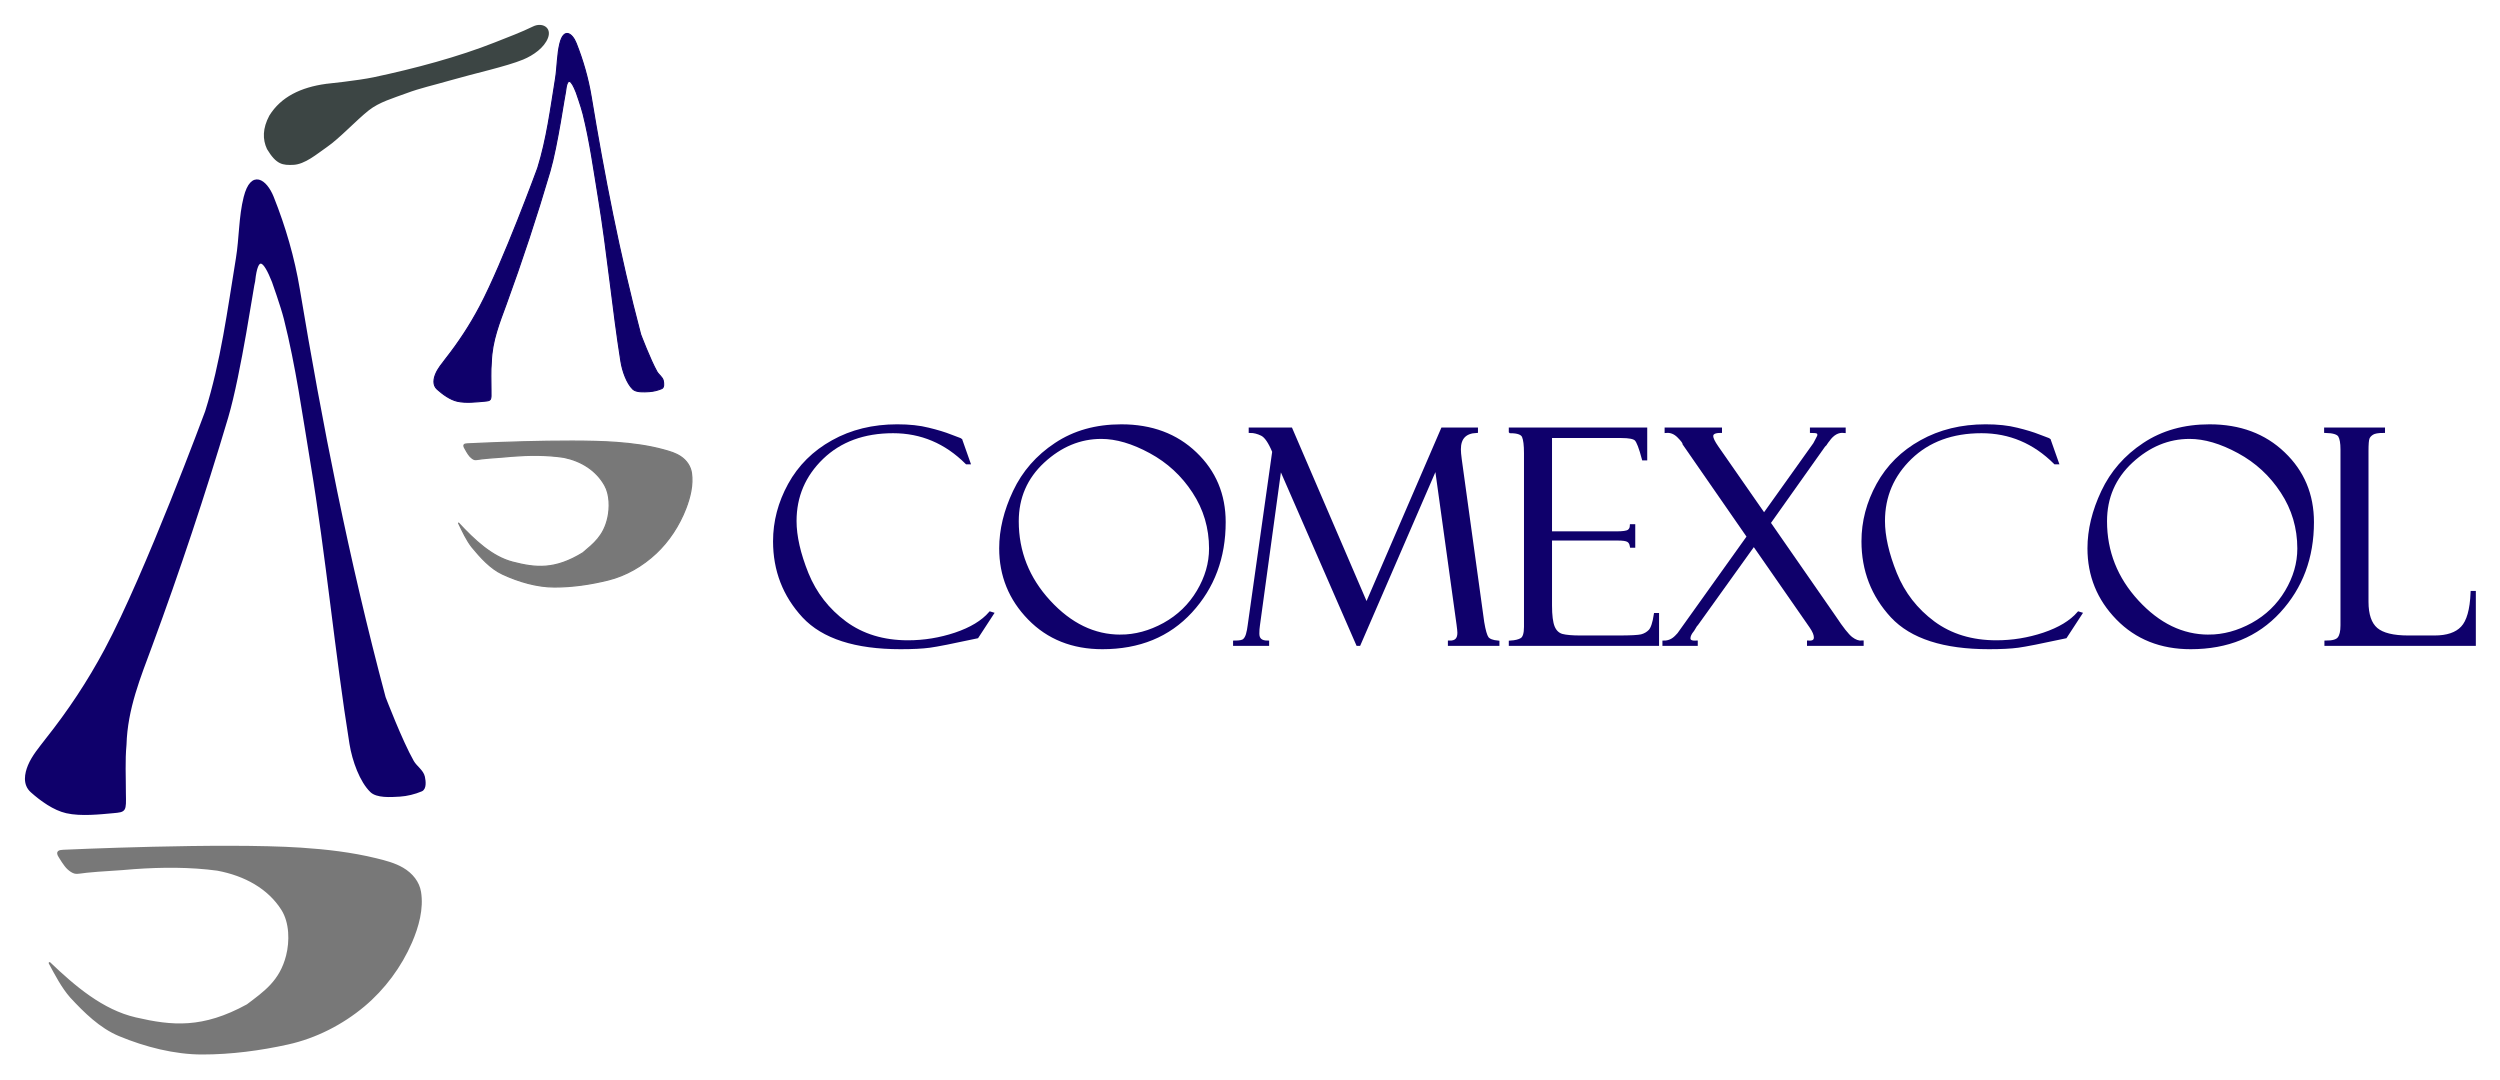 <?xml version="1.0" encoding="UTF-8" standalone="no"?>
<!-- Created with Inkscape (http://www.inkscape.org/) -->

<svg
   xmlns:dc="http://purl.org/dc/elements/1.1/"
   xmlns:cc="http://creativecommons.org/ns#"
   xmlns:rdf="http://www.w3.org/1999/02/22-rdf-syntax-ns#"
   xmlns:svg="http://www.w3.org/2000/svg"
   xmlns="http://www.w3.org/2000/svg"
   xmlns:sodipodi="http://sodipodi.sourceforge.net/DTD/sodipodi-0.dtd"
   xmlns:inkscape="http://www.inkscape.org/namespaces/inkscape"
   width="1500.85"
   height="648.204"
   viewBox="0 0 397.1 171.504"
   version="1.1"
   id="svg8"
   inkscape:version="0.92.4 (5da689c313, 2019-01-14)"
   sodipodi:docname="comexcol-complete-2.svg">
  <defs
     id="defs2" />
  <sodipodi:namedview
     id="base"
     pagecolor="#ffffff"
     bordercolor="#666666"
     borderopacity="1.0"
     inkscape:pageopacity="0.0"
     inkscape:pageshadow="2"
     inkscape:zoom="0.70710678"
     inkscape:cx="630.21494"
     inkscape:cy="230.89344"
     inkscape:document-units="px"
     inkscape:current-layer="layer1"
     showgrid="false"
     units="px"
     inkscape:window-width="1920"
     inkscape:window-height="1017"
     inkscape:window-x="-8"
     inkscape:window-y="-8"
     inkscape:window-maximized="1" />
  <g
     inkscape:label="Layer 1"
     inkscape:groupmode="layer"
     id="layer1"
     transform="translate(0,-125.496)">
    <g
       id="g4612"
       transform="matrix(1.129,0,0,1.129,-59.424,-4.345)"
       style="opacity:1">
      <path
         sodipodi:nodetypes="cacsaccscaccaassaassscc"
         inkscape:connector-curvature="0"
         id="path4571"
         d="m 59.614,250.499 c 3.486,3.331 7.421,6.693 12.088,7.772 5.148,1.19 9.452,1.598 15.743,-1.852 2.381,-1.807 4.654,-3.322 5.573,-6.962 0.505,-2 0.484,-4.657 -0.678,-6.499 -1.903,-3.018 -5.222,-4.864 -9.128,-5.589 -3.801,-0.509 -7.731,-0.499 -11.724,-0.215 -2.011,0.198 -4.848,0.311 -6.65,0.507 -0.781,0.085 -1.378,0.205 -1.635,0.138 -0.335,-0.065 -0.71,-0.336 -0.995,-0.598 -0.482,-0.441 -1.155,-1.585 -1.155,-1.585 -0.586,-0.863 -0.024,-0.891 0.529,-0.926 0,0 22.27,-1.025 33.371,-0.298 3.555,0.233 7.122,0.643 10.583,1.488 1.291,0.315 2.614,0.654 3.761,1.327 1.306,0.767 2.219,1.935 2.439,3.28 0.388,2.364 -0.31,4.877 -1.261,7.075 -1.475,3.411 -3.808,6.557 -6.659,8.941 -3.052,2.552 -6.774,4.458 -10.682,5.322 -3.929,0.869 -8.008,1.408 -12.072,1.406 -3.838,-0.002 -7.959,-1.046 -11.642,-2.58 -2.673,-1.113 -4.875,-3.301 -6.813,-5.391 -1.206,-1.379 -2.085,-3.085 -2.993,-4.763 z"
         style="opacity:1;fill:#787878;fill-opacity:1;stroke:#787878;stroke-width:0.265;stroke-linecap:butt;stroke-linejoin:round;stroke-miterlimit:4;stroke-dasharray:none;stroke-opacity:1" />
      <path
         sodipodi:nodetypes="cacsaccscaccaassaassscc"
         inkscape:connector-curvature="0"
         id="path4571-2"
         d="m 117.156,188.609 c 2.191,2.349 4.664,4.721 7.597,5.481 3.235,0.839 5.94,1.127 9.894,-1.306 1.496,-1.274 2.925,-2.343 3.502,-4.91 0.317,-1.411 0.304,-3.284 -0.426,-4.583 -1.196,-2.128 -3.282,-3.43 -5.737,-3.942 -2.389,-0.359 -4.858,-0.352 -7.368,-0.152 -1.264,0.14 -3.047,0.219 -4.179,0.358 -0.491,0.06 -0.866,0.144 -1.028,0.097 -0.21,-0.046 -0.446,-0.237 -0.625,-0.422 -0.303,-0.311 -0.726,-1.118 -0.726,-1.118 -0.368,-0.608 -0.015,-0.629 0.333,-0.653 0,0 13.996,-0.723 20.972,-0.21 2.234,0.164 4.476,0.454 6.651,1.05 0.812,0.222 1.643,0.461 2.363,0.936 0.821,0.541 1.394,1.365 1.533,2.313 0.244,1.667 -0.195,3.439 -0.792,4.99 -0.927,2.406 -2.393,4.625 -4.185,6.306 -1.918,1.8 -4.257,3.144 -6.713,3.754 -2.469,0.613 -5.032,0.993 -7.587,0.991 -2.412,-10e-4 -5.002,-0.738 -7.316,-1.819 -1.68,-0.785 -3.064,-2.328 -4.282,-3.802 -0.758,-0.973 -1.31,-2.176 -1.881,-3.359 z"
         style="opacity:1;fill:#787878;fill-opacity:1;stroke:#787878;stroke-width:0.176;stroke-linecap:butt;stroke-linejoin:round;stroke-miterlimit:4;stroke-dasharray:none;stroke-opacity:1" />
      <path
         sodipodi:nodetypes="cacassscaasssssaccssccsssscc"
         inkscape:connector-curvature="0"
         id="path4588"
         d="m 59.068,219.146 c 3.294,-4.148 6.001,-8.25 8.401,-12.733 5.721,-10.689 14.155,-33.503 14.155,-33.503 2.193,-6.957 3.15,-14.328 4.334,-21.564 0.467,-2.851 0.391,-5.842 1.09,-8.599 0.967,-3.817 3.003,-2.419 3.969,0 1.671,4.185 2.928,8.51 3.671,12.965 3.124,18.717 6.882,37.996 12.072,57.415 0,0 2.348,6.147 3.969,8.996 0.442,0.776 1.363,1.31 1.554,2.183 0.139,0.636 0.236,1.666 -0.364,1.918 -0.959,0.404 -2.023,0.662 -3.026,0.728 -1.377,0.09 -3.236,0.189 -4.051,-0.595 -1.457,-1.402 -2.522,-4.302 -2.91,-6.714 -2.029,-12.6 -3.315,-26.475 -5.51,-39.643 -1.123,-6.738 -2.051,-13.517 -3.718,-20.135 -0.448,-1.779 -1.684,-5.238 -1.684,-5.238 -1.219,-3.068 -2.191,-3.97 -2.619,-0.093 -0.105,0.07 -1.976,13.071 -3.789,19.177 -3.228,10.869 -6.814,21.612 -10.695,32.141 -1.611,4.372 -3.47,8.832 -3.618,13.93 -0.212,2.269 -0.08,4.538 -0.086,6.836 0.051,2.505 0.071,2.51 -1.679,2.665 -1.761,0.156 -4.505,0.472 -6.553,0.005 -1.757,-0.401 -3.543,-1.686 -4.919,-2.911 -1.15,-1.024 -0.824,-2.555 -0.374,-3.648 0.546,-1.325 1.587,-2.548 2.38,-3.579 z"
         style="opacity:1;fill:#0f006b;fill-opacity:1;stroke:#0f006b;stroke-width:0.265px;stroke-linecap:butt;stroke-linejoin:miter;stroke-opacity:1" />
      <path
         sodipodi:nodetypes="cacassscaasssssaccssccsssscc"
         inkscape:connector-curvature="0"
         id="path4588-2"
         d="m 115.292,165.559 c 1.898,-2.414 3.457,-4.802 4.84,-7.411 3.296,-6.221 8.155,-19.5 8.155,-19.5 1.264,-4.049 1.815,-8.34 2.497,-12.551 0.269,-1.66 0.225,-3.4 0.628,-5.005 0.557,-2.222 1.73,-1.408 2.287,0 0.963,2.436 1.687,4.953 2.115,7.546 1.8,10.894 3.965,22.116 6.955,33.418 0,0 1.353,3.578 2.287,5.236 0.254,0.452 0.785,0.763 0.896,1.27 0.08,0.37 0.136,0.97 -0.21,1.117 -0.552,0.235 -1.165,0.385 -1.743,0.423 -0.794,0.052 -1.864,0.11 -2.334,-0.346 -0.84,-0.816 -1.453,-2.504 -1.677,-3.908 -1.169,-7.334 -1.91,-15.41 -3.174,-23.074 -0.647,-3.922 -1.182,-7.868 -2.142,-11.72 -0.258,-1.035 -0.97,-3.049 -0.97,-3.049 -0.702,-1.786 -1.262,-2.311 -1.509,-0.055 -0.06,0.041 -1.138,7.608 -2.183,11.162 -1.86,6.327 -3.926,12.579 -6.162,18.707 -0.928,2.545 -1.999,5.141 -2.084,8.108 -0.122,1.321 -0.046,2.641 -0.049,3.979 0.029,1.458 0.041,1.461 -0.967,1.551 -1.015,0.091 -2.595,0.275 -3.775,0.003 -1.012,-0.233 -2.041,-0.982 -2.834,-1.694 -0.663,-0.596 -0.475,-1.487 -0.216,-2.123 0.314,-0.771 0.914,-1.483 1.371,-2.083 z"
         style="opacity:1;fill:#0f006b;fill-opacity:1;stroke:#0f006b;stroke-width:0.153px;stroke-linecap:butt;stroke-linejoin:miter;stroke-opacity:1" />
      <path
         sodipodi:nodetypes="cccsssasssssac"
         inkscape:connector-curvature="0"
         id="path4605"
         d="m 98.502,126.936 c -3.484,0.486 -6.243,1.793 -7.858,4.397 -0.941,1.761 -0.944,3.259 -0.327,4.584 1.3,2.176 2.153,2.192 3.531,2.152 1.627,-0.048 3.31,-1.525 4.701,-2.479 1.753,-1.202 4.103,-3.754 5.893,-5.168 1.49,-1.176 3.49,-1.739 5.314,-2.417 2.048,-0.762 3.622,-1.074 6.291,-1.845 3.226,-0.933 7.823,-1.939 10.133,-2.895 1.464,-0.606 2.933,-1.672 3.426,-2.968 0.531,-1.396 -0.78,-2.009 -1.918,-1.45 -1.653,0.812 -3.465,1.485 -5.379,2.245 -5.123,2.034 -11.279,3.682 -17.072,4.911 -2.217,0.47 -6.735,0.935 -6.735,0.935 z"
         style="opacity:1;fill:#3c4544;fill-opacity:1;stroke:#3c4544;stroke-width:0.265px;stroke-linecap:butt;stroke-linejoin:miter;stroke-opacity:1" />
    </g>
    <g
       aria-label="Comexcol"
       transform="matrix(0.509,0,0,0.509,620.15,18.873)"
       style="font-style:normal;font-variant:normal;font-weight:normal;font-stretch:normal;font-size:96px;line-height:1.25;font-family:'Felix Titling';-inkscape-font-specification:'Felix Titling';letter-spacing:0px;word-spacing:0px;fill:#0f006b;fill-opacity:1;stroke:#0f006b;stroke-opacity:1"
       id="flowRoot4695">
      <path
         d="m -918.568,346.763 2.507,7.109 h -0.638 q -9.753,-9.707 -22.969,-9.707 -13.717,0 -22.194,8.158 -8.431,8.158 -8.431,19.733 0,7.155 3.737,16.452 3.783,9.297 11.895,15.312 8.112,5.97 19.642,5.97 7.565,0 14.811,-2.415 7.292,-2.461 10.846,-6.562 l 0.592,0.182 -4.694,7.201 q -11.393,2.461 -14.811,2.917 -3.372,0.456 -9.069,0.456 -21.1,0 -30.215,-9.753 -9.069,-9.798 -9.069,-23.424 0,-9.206 4.648,-17.682 4.694,-8.522 13.49,-13.398 8.796,-4.922 20.098,-4.922 5.651,0 9.753,1.048 4.147,1.003 6.882,2.096 l 3.008,1.139 q 0.137,0.046 0.182,0.091 z"
         style="font-size:93.333px;fill:#0f006b;fill-opacity:1;stroke:#0f006b;stroke-opacity:1"
         id="path833" />
      <path
         d="m -868.46,342.388 q 14.128,0 23.105,8.613 8.978,8.568 8.978,21.419 0,16.543 -10.391,27.845 -10.391,11.302 -27.572,11.302 -13.945,0 -22.832,-9.115 -8.887,-9.115 -8.887,-21.875 0,-8.613 4.284,-17.682 4.284,-9.069 12.897,-14.766 8.613,-5.742 20.417,-5.742 z m -0.273,65.625 q 6.927,0 13.672,-3.691 6.745,-3.737 10.618,-10.254 3.874,-6.517 3.874,-13.398 0,-9.753 -5.241,-17.728 -5.195,-7.975 -13.535,-12.487 -8.294,-4.512 -15.358,-4.512 -9.98,0 -18.138,7.52 -8.112,7.52 -8.112,18.685 0,14.264 9.935,25.065 9.935,10.801 22.285,10.801 z"
         style="font-size:93.333px;fill:#0f006b;fill-opacity:1;stroke:#0f006b;stroke-opacity:1"
         id="path835" />
      <path
         d="m -768.223,343.391 h 10.573 v 0.684 q -5.332,0.273 -5.332,5.605 0,1.139 0.273,3.145 l 7.018,50.859 q 0.638,3.828 1.413,4.922 0.82,1.048 3.327,1.276 v 0.638 h -15.085 v -0.638 q 2.962,0.091 2.962,-2.917 0,-0.684 -0.273,-2.689 l -6.836,-49.31 -24.063,55.553 h -0.456 l -24.199,-55.462 -6.79,49.583 q -0.182,1.139 -0.182,2.598 0,2.643 3.053,2.643 v 0.638 h -10.254 v -0.638 q 2.324,0 2.962,-0.592 0.684,-0.592 1.048,-1.823 0.365,-1.276 0.547,-2.826 l 7.656,-54.232 q -1.868,-4.512 -3.737,-5.423 -1.868,-0.911 -3.6,-0.911 v -0.684 h 12.669 l 23.607,54.915 z"
         style="font-size:93.333px;fill:#0f006b;fill-opacity:1;stroke:#0f006b;stroke-opacity:1"
         id="path837" />
      <path
         d="m -747.031,344.165 v -0.775 h 42.201 v 9.251 h -0.684 q -1.367,-5.15 -2.324,-6.061 -0.911,-0.911 -4.557,-0.911 h -22.148 v 30.124 h 20.553 q 3.053,0 3.874,-0.547 0.82,-0.592 0.866,-1.686 h 0.684 v 6.335 h -0.684 q -0.228,-1.322 -1.094,-1.777 -0.82,-0.456 -3.099,-0.456 h -21.1 v 20.736 q 0,4.694 0.866,6.79 0.866,2.051 2.734,2.598 1.914,0.501 5.742,0.501 h 11.849 q 5.651,0 7.201,-0.365 1.595,-0.41 2.689,-1.549 1.094,-1.185 1.686,-5.104 h 0.638 v 9.251 h -45.892 v -0.638 q 2.324,-0.137 3.509,-0.866 1.23,-0.775 1.23,-3.919 v -54.232 q 0,-3.691 -0.638,-5.195 -0.638,-1.504 -4.102,-1.504 z"
         style="font-size:93.333px;fill:#0f006b;fill-opacity:1;stroke:#0f006b;stroke-opacity:1"
         id="path839" />
      <path
         d="m -642.897,343.391 v 0.684 q -2.826,-0.319 -5.013,2.78 -0.046,0 -0.137,0.137 -0.046,0.137 -0.137,0.228 l -0.365,0.501 q -0.228,0.273 -0.228,0.365 l -0.456,0.456 -17.09,24.108 20.462,29.486 q 3.372,5.104 5.15,6.517 1.777,1.367 3.418,1.23 v 0.638 h -16.68 v -0.638 q 2.142,0.137 2.142,-1.504 0,-1.322 -1.413,-3.372 l -17.819,-25.658 -18.001,25.111 q 0,0.046 -1.048,1.595 -1.23,1.458 -1.23,2.598 0,1.367 2.279,1.23 v 0.638 h -10.026 v -0.638 q 2.188,0 3.828,-1.686 l 0.775,-0.82 21.738,-30.443 -20.052,-28.939 q 0,-0.638 -1.732,-2.37 -1.732,-1.732 -3.874,-1.549 v -0.684 h 16.908 v 0.684 q -2.734,0 -2.734,1.504 0,1.094 1.686,3.509 l 14.674,21.1 15.768,-22.103 q 0.046,-0.046 0.684,-1.276 0.684,-1.23 0.684,-1.549 0,-0.775 -0.501,-0.957 -0.456,-0.228 -1.823,-0.228 v -0.684 z"
         style="font-size:93.333px;fill:#0f006b;fill-opacity:1;stroke:#0f006b;stroke-opacity:1"
         id="path841" />
      <path
         d="m -578.913,346.763 2.507,7.109 h -0.638 q -9.753,-9.707 -22.969,-9.707 -13.717,0 -22.194,8.158 -8.431,8.158 -8.431,19.733 0,7.155 3.737,16.452 3.783,9.297 11.895,15.312 8.112,5.97 19.642,5.97 7.565,0 14.811,-2.415 7.292,-2.461 10.846,-6.562 l 0.592,0.182 -4.694,7.201 q -11.393,2.461 -14.811,2.917 -3.372,0.456 -9.069,0.456 -21.1,0 -30.215,-9.753 -9.069,-9.798 -9.069,-23.424 0,-9.206 4.648,-17.682 4.694,-8.522 13.49,-13.398 8.796,-4.922 20.098,-4.922 5.651,0 9.753,1.048 4.147,1.003 6.882,2.096 l 3.008,1.139 q 0.137,0.046 0.182,0.091 z"
         style="font-size:93.333px;fill:#0f006b;fill-opacity:1;stroke:#0f006b;stroke-opacity:1"
         id="path843" />
      <path
         d="m -528.851,342.388 q 14.128,0 23.105,8.613 8.978,8.568 8.978,21.419 0,16.543 -10.391,27.845 -10.391,11.302 -27.572,11.302 -13.945,0 -22.832,-9.115 -8.887,-9.115 -8.887,-21.875 0,-8.613 4.284,-17.682 4.284,-9.069 12.897,-14.766 8.613,-5.742 20.417,-5.742 z m -0.273,65.625 q 6.927,0 13.672,-3.691 6.745,-3.737 10.618,-10.254 3.874,-6.517 3.874,-13.398 0,-9.753 -5.241,-17.728 -5.195,-7.975 -13.535,-12.487 -8.294,-4.512 -15.358,-4.512 -9.98,0 -18.138,7.52 -8.112,7.52 -8.112,18.685 0,14.264 9.935,25.065 9.935,10.801 22.285,10.801 z"
         style="font-size:93.333px;fill:#0f006b;fill-opacity:1;stroke:#0f006b;stroke-opacity:1"
         id="path845" />
      <path
         d="m -492.506,410.52 v -0.638 q 3.145,0 4.056,-1.185 0.957,-1.185 0.957,-4.056 v -54.961 q 0,-2.917 -0.729,-4.193 -0.729,-1.322 -4.375,-1.413 v -0.684 h 18.001 v 0.684 q -2.507,0 -3.509,0.638 -1.003,0.638 -1.322,1.504 -0.319,0.866 -0.319,3.919 v 47.122 q 0,6.061 2.917,8.568 2.917,2.461 9.98,2.461 h 8.203 q 5.924,0 8.659,-2.917 2.78,-2.917 3.099,-10.983 h 0.638 v 16.133 z"
         style="font-size:93.333px;fill:#0f006b;fill-opacity:1;stroke:#0f006b;stroke-opacity:1"
         id="path847" />
    </g>
  </g>
</svg>
